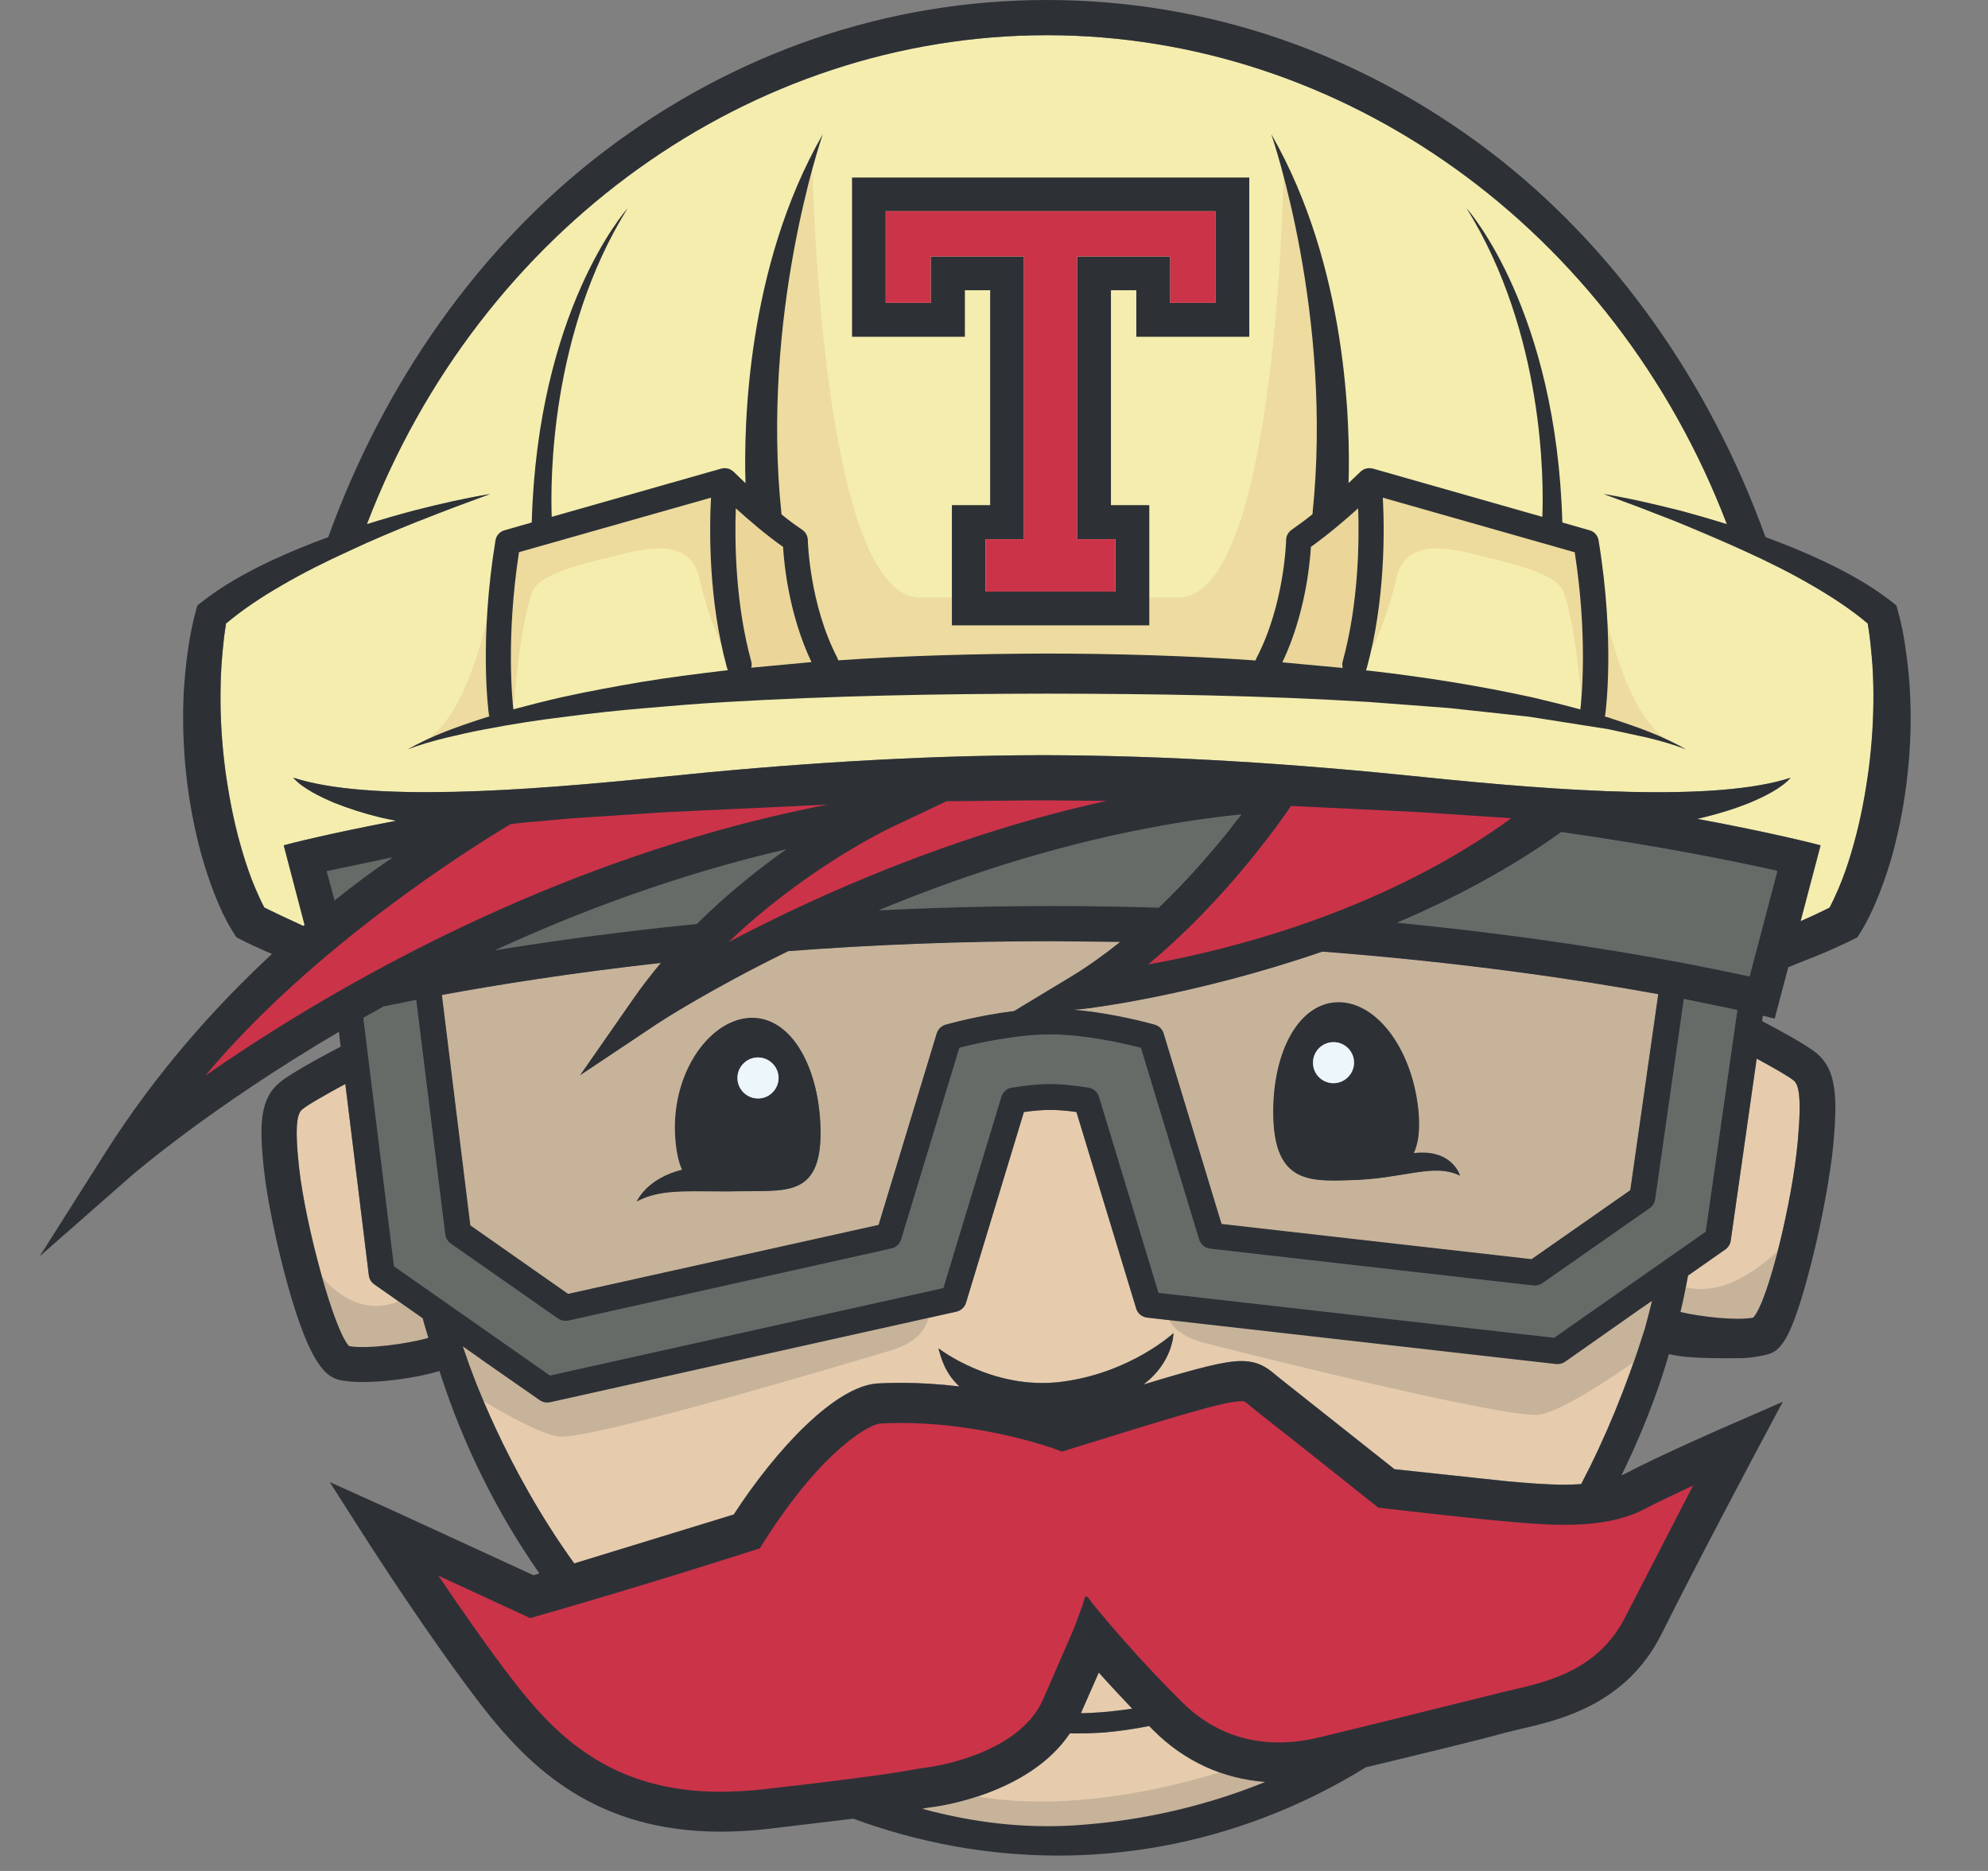 <svg width="17" height="16" viewBox="0 0 17 16" fill="none" xmlns="http://www.w3.org/2000/svg">
<rect x="0" y="0" width="17" height="16" fill="#808080" stroke="none"/>
<g clip-path="url(#clip0_4115_5682)">
<path d="M4.161 6.926C4.161 6.926 1.672 8.678 1.574 9.345L1.761 9.307C1.761 9.307 4.742 7.331 7.105 7.091L7.159 6.791L4.161 6.927L4.161 6.926ZM8.069 6.675L6.109 8.066L6.215 8.151C6.295 8.087 9.698 7.047 9.698 7.047L10.416 6.598C9.934 6.657 8.07 6.675 8.07 6.675H8.069ZM9.773 8.358C11.166 8.358 13.253 6.994 13.253 6.994L12.578 6.865C12.545 6.899 11.49 6.829 11.49 6.829L10.989 6.689L9.793 8.052L9.696 8.289C9.782 8.254 9.773 8.358 9.773 8.358L9.773 8.358ZM14.317 12.707L13.887 12.828L11.899 12.785L10.656 11.818L9.153 12.194L7.415 12.043L6.442 13.107L4.616 13.653L3.704 13.37L3.658 13.33L4.067 14.332C4.067 14.332 4.994 15.326 5.512 15.443C6.03 15.56 6.965 15.435 7.667 15.326C8.368 15.218 8.928 14.966 9.153 14.558C9.379 14.15 9.412 14.032 9.412 14.032C9.412 14.032 10.081 14.976 10.657 15.084C11.233 15.193 12.945 14.608 12.945 14.608C12.945 14.608 13.989 14.324 14.173 13.965C14.357 13.606 14.841 12.429 14.841 12.429L14.317 12.707V12.707ZM3.895 13.523L3.866 13.51L3.705 13.371L3.895 13.523H3.895Z" fill="#CB3349"/>
<path d="M16.005 5.607L15.989 5.446L15.972 5.332C15.829 5.211 15.665 5.104 15.496 5.006C15.312 4.899 15.12 4.803 14.923 4.713L14.326 4.457L14.022 4.339L13.716 4.225L14.357 4.364L14.768 4.482C13.799 1.95 11.482 0.301 8.953 0.301C6.424 0.301 4.107 1.95 3.138 4.482C3.274 4.44 3.412 4.4 3.549 4.364C3.761 4.309 3.975 4.26 4.191 4.225L3.883 4.339L3.579 4.457C3.377 4.538 3.177 4.621 2.982 4.713C2.786 4.803 2.593 4.899 2.409 5.006C2.24 5.104 2.077 5.211 1.933 5.332C1.927 5.369 1.921 5.408 1.917 5.446C1.91 5.499 1.904 5.553 1.901 5.607C1.891 5.715 1.887 5.823 1.887 5.931C1.884 6.149 1.899 6.366 1.927 6.58C1.956 6.795 1.996 7.009 2.054 7.215C2.083 7.319 2.116 7.421 2.153 7.52C2.172 7.569 2.193 7.618 2.215 7.665C2.225 7.689 2.236 7.712 2.248 7.735L2.261 7.761L2.31 7.785L2.406 7.831L2.596 7.919C2.599 7.916 2.602 7.913 2.606 7.91L2.427 7.229C2.465 7.218 2.804 7.131 3.389 7.019C3.341 7.01 3.294 7 3.248 6.989C3.114 6.956 2.983 6.915 2.856 6.864C2.792 6.837 2.73 6.808 2.671 6.775C2.611 6.74 2.553 6.702 2.508 6.651C3.151 6.86 4.479 6.765 5.66 6.644C6.74 6.532 7.822 6.46 8.91 6.458C9.998 6.46 11.081 6.532 12.161 6.644C13.342 6.766 14.67 6.861 15.313 6.651C15.268 6.702 15.21 6.741 15.15 6.775C15.09 6.808 15.029 6.838 14.966 6.864C14.838 6.915 14.707 6.956 14.573 6.989C14.554 6.994 14.534 6.998 14.514 7.002C15.156 7.121 15.529 7.218 15.569 7.229L15.398 7.877L15.502 7.831L15.598 7.785L15.647 7.761L15.66 7.734C15.672 7.712 15.683 7.689 15.694 7.665C15.715 7.618 15.736 7.569 15.755 7.52C15.793 7.421 15.825 7.319 15.854 7.215C15.912 7.009 15.952 6.795 15.982 6.579C16.009 6.365 16.023 6.147 16.021 5.931C16.021 5.823 16.017 5.715 16.007 5.607L16.005 5.607Z" fill="#F4EDAE"/>
<path d="M9.682 14.613L9.427 14.643L9.262 14.651L9.243 14.651L9.396 14.304L9.682 14.613V14.613ZM9.867 14.801C10.131 15.063 10.458 15.213 10.819 15.24C10.213 15.486 9.643 15.581 9.203 15.61C8.765 15.64 8.321 15.588 7.885 15.469C7.917 15.463 7.949 15.458 7.981 15.453C8.016 15.449 8.797 15.347 9.149 14.824H9.182H9.269C9.327 14.824 9.38 14.819 9.436 14.817C9.567 14.806 9.697 14.787 9.826 14.761L9.867 14.801V14.801Z" fill="#E6CCAD"/>
<path d="M10.616 6.966L10.532 7.073C10.377 7.269 10.163 7.519 9.908 7.763L8.996 7.749C8.479 7.749 7.984 7.763 7.513 7.786C8.177 7.51 8.977 7.24 9.841 7.078C10.094 7.03 10.353 6.992 10.615 6.966H10.616ZM6.724 7.263C6.487 7.43 6.219 7.643 5.959 7.901C5.293 7.968 4.713 8.048 4.234 8.125C4.97 7.786 5.811 7.475 6.724 7.263V7.263ZM14.857 8.638L14.586 10.532L13.289 11.44L9.907 11.056L9.397 9.379C9.385 9.339 9.351 9.308 9.309 9.301C9.183 9.281 9.073 9.271 8.98 9.271C8.888 9.271 8.777 9.281 8.651 9.301C8.609 9.308 8.575 9.338 8.563 9.379L8.067 11.015L4.703 11.764L3.369 10.83L3.106 8.704L3.28 8.608L3.558 8.552L3.806 10.557C3.808 10.573 3.813 10.588 3.821 10.601C3.829 10.614 3.84 10.626 3.853 10.635L4.77 11.277C4.789 11.29 4.811 11.297 4.833 11.297C4.841 11.297 4.849 11.296 4.858 11.294L7.623 10.679C7.633 10.677 7.642 10.674 7.651 10.669C7.664 10.662 7.676 10.653 7.685 10.641C7.694 10.63 7.701 10.617 7.706 10.603L8.204 8.963C8.337 8.929 8.679 8.849 8.98 8.849C9.28 8.849 9.622 8.929 9.756 8.963L10.254 10.603C10.267 10.645 10.304 10.676 10.348 10.681L13.114 10.995C13.14 10.998 13.168 10.991 13.19 10.976L14.107 10.334C14.12 10.325 14.13 10.313 14.138 10.301C14.146 10.288 14.151 10.273 14.153 10.258L14.398 8.545L14.857 8.638L14.857 8.638ZM15.199 7.45L14.96 8.354C14.474 8.246 13.404 8.036 11.948 7.894C12.424 7.691 12.908 7.437 13.351 7.118C14.217 7.24 14.853 7.371 15.199 7.45Z" fill="#656C67"/>
<path d="M5.446 10.275C5.634 10.173 5.847 10.188 6.182 10.189L6.294 10.188L6.394 10.187C6.738 10.183 7.024 10.216 7.019 9.676C7.014 9.137 6.774 8.7 6.431 8.704C6.087 8.707 5.754 9.149 5.775 9.688C5.78 9.829 5.801 9.93 5.834 10.003C5.535 10.078 5.452 10.264 5.447 10.275L5.446 10.275ZM9.578 8.055C9.445 8.163 9.305 8.263 9.158 8.352L8.671 8.647C8.365 8.684 8.099 8.759 8.084 8.764C8.075 8.766 8.067 8.77 8.059 8.775C8.035 8.789 8.017 8.811 8.008 8.839L7.512 10.475L4.857 11.066L4.021 10.48L3.777 8.509C4.252 8.421 4.887 8.321 5.649 8.236C5.568 8.334 5.488 8.437 5.413 8.544L4.959 9.196L5.62 8.755C5.63 8.749 6.051 8.471 6.74 8.135C7.427 8.083 8.184 8.05 8.995 8.05L9.577 8.056L9.578 8.055Z" fill="#E5CAA3"/>
<path d="M12.485 10.054C12.482 10.041 12.41 9.824 12.09 9.862C12.127 9.782 12.143 9.674 12.132 9.526C12.089 8.988 11.776 8.56 11.433 8.572C11.089 8.584 10.87 9.03 10.888 9.57C10.907 10.109 11.196 10.106 11.539 10.094C12.001 10.085 12.254 9.943 12.485 10.055V10.054ZM14.18 8.503L13.94 10.179L13.097 10.769L10.446 10.468L9.951 8.839C9.946 8.821 9.936 8.805 9.923 8.792C9.91 8.779 9.894 8.769 9.876 8.764C9.859 8.759 9.531 8.666 9.183 8.635L9.247 8.631C9.302 8.627 10.216 8.515 11.308 8.139C12.517 8.231 13.505 8.38 14.18 8.503L14.18 8.503Z" fill="#E5CAA3"/>
<path d="M5.446 10.275C5.634 10.173 5.847 10.188 6.182 10.189L6.294 10.188L6.394 10.187C6.738 10.183 7.024 10.216 7.019 9.676C7.014 9.137 6.774 8.7 6.431 8.704C6.087 8.707 5.754 9.149 5.775 9.688C5.78 9.829 5.801 9.93 5.834 10.003C5.535 10.078 5.452 10.264 5.447 10.275L5.446 10.275ZM9.578 8.055C9.445 8.163 9.305 8.263 9.158 8.352L8.671 8.647C8.365 8.684 8.099 8.759 8.084 8.764C8.075 8.766 8.067 8.77 8.059 8.775C8.035 8.789 8.017 8.811 8.008 8.839L7.512 10.475L4.857 11.066L4.021 10.48L3.777 8.509C4.252 8.421 4.887 8.321 5.649 8.236C5.568 8.334 5.488 8.437 5.413 8.544L4.959 9.196L5.62 8.755C5.63 8.749 6.051 8.471 6.74 8.135C7.427 8.083 8.184 8.05 8.995 8.05L9.577 8.056L9.578 8.055Z" fill="#C7B39A"/>
<path d="M12.485 10.054C12.482 10.041 12.41 9.824 12.09 9.862C12.127 9.782 12.143 9.674 12.132 9.526C12.089 8.988 11.776 8.56 11.433 8.572C11.089 8.584 10.87 9.03 10.888 9.57C10.907 10.109 11.196 10.106 11.539 10.094C12.001 10.085 12.254 9.943 12.485 10.055V10.054ZM14.18 8.503L13.94 10.179L13.097 10.769L10.446 10.468L9.951 8.839C9.946 8.821 9.936 8.805 9.923 8.792C9.91 8.779 9.894 8.769 9.876 8.764C9.859 8.759 9.531 8.666 9.183 8.635L9.247 8.631C9.302 8.627 10.216 8.515 11.308 8.139C12.517 8.231 13.505 8.38 14.18 8.503L14.18 8.503Z" fill="#C7B39A"/>
<path d="M15.337 9.24C15.378 9.274 15.409 9.36 15.373 9.765C15.329 10.26 15.121 11.129 14.992 11.269C14.85 11.296 14.552 11.264 14.37 11.221C14.401 11.096 14.41 11.037 14.435 10.909L14.753 10.687C14.766 10.678 14.776 10.667 14.784 10.654C14.792 10.641 14.798 10.627 14.8 10.611L15.022 9.054C15.157 9.127 15.296 9.206 15.337 9.24L15.337 9.24ZM3.614 11.273L3.663 11.441C3.492 11.491 3.144 11.539 2.986 11.511C2.856 11.38 2.612 10.474 2.559 9.993C2.515 9.604 2.546 9.519 2.585 9.487C2.631 9.448 2.804 9.35 2.953 9.27L3.154 10.906C3.158 10.937 3.175 10.965 3.201 10.983L3.614 11.273L3.614 11.273ZM10.046 11.296L10.034 11.4C10.034 11.4 9.667 11.74 9.077 11.816C8.487 11.892 8.023 11.529 8.023 11.529C8.043 11.592 8.07 11.735 8.204 11.856C8.047 11.837 7.877 11.825 7.699 11.825C7.635 11.825 7.571 11.826 7.507 11.83C7.144 11.849 6.633 12.398 6.274 12.951L4.909 13.37C4.314 12.546 4.021 11.702 3.991 11.615L3.992 11.615L3.957 11.513L4.11 11.62V11.621L4.488 11.885L4.614 11.973C4.633 11.986 4.655 11.993 4.678 11.993C4.686 11.993 4.694 11.992 4.702 11.99L8.177 11.217C8.216 11.208 8.247 11.179 8.259 11.141L8.754 9.509C8.84 9.497 8.915 9.491 8.979 9.491C9.044 9.491 9.119 9.497 9.205 9.509L9.715 11.189C9.727 11.231 9.764 11.262 9.808 11.267L10.046 11.294L10.046 11.296ZM14.013 11.205L14.125 11.127L14.065 11.358C13.909 11.858 13.725 12.3 13.521 12.691C13.473 12.694 13.425 12.696 13.377 12.696C13.219 12.696 13.058 12.682 12.88 12.666L11.924 12.563L10.953 11.794L10.912 11.761C10.845 11.704 10.768 11.639 10.615 11.639C10.475 11.639 10.27 11.691 9.775 11.84C10.032 11.648 10.034 11.4 10.034 11.4L10.046 11.296L13.305 11.666C13.332 11.669 13.36 11.662 13.382 11.647L14.012 11.205L14.013 11.205Z" fill="#E6CCAD"/>
<path d="M11.614 4.347C11.623 4.637 11.616 5.162 11.481 5.655C11.476 5.674 11.476 5.693 11.481 5.711L10.966 5.663C11.158 5.259 11.2 4.828 11.21 4.676C11.358 4.571 11.505 4.445 11.614 4.346L11.614 4.347ZM6.695 4.677C6.704 4.829 6.746 5.258 6.939 5.662L6.424 5.71C6.428 5.692 6.429 5.673 6.424 5.654C6.289 5.163 6.282 4.637 6.291 4.347C6.4 4.445 6.547 4.571 6.695 4.677H6.695Z" fill="#EBD599"/>
<path d="M12.485 10.054C12.253 9.942 12.001 10.084 11.539 10.093C11.196 10.105 10.908 10.108 10.889 9.569C10.87 9.029 11.09 8.583 11.433 8.571C11.776 8.559 12.089 8.987 12.132 9.525C12.143 9.674 12.127 9.782 12.09 9.861C12.41 9.823 12.482 10.04 12.485 10.053V10.054ZM11.406 9.264C11.503 9.262 11.58 9.182 11.579 9.085C11.577 8.988 11.497 8.911 11.4 8.913C11.377 8.913 11.354 8.918 11.333 8.927C11.312 8.936 11.293 8.95 11.277 8.966C11.261 8.983 11.248 9.003 11.24 9.024C11.231 9.045 11.227 9.068 11.228 9.091C11.229 9.188 11.309 9.265 11.406 9.264V9.264Z" fill="#2D3136"/>
<path d="M11.406 9.263C11.503 9.261 11.58 9.181 11.579 9.084C11.577 8.987 11.497 8.91 11.4 8.912C11.303 8.914 11.226 8.994 11.228 9.091C11.229 9.188 11.309 9.265 11.406 9.263Z" fill="#EDF6FA"/>
<path d="M7.017 9.676C7.022 10.216 6.737 10.183 6.393 10.187L6.292 10.188C6.255 10.189 6.218 10.19 6.181 10.189C5.848 10.188 5.634 10.173 5.445 10.275C5.45 10.264 5.533 10.078 5.832 10.003C5.799 9.93 5.778 9.829 5.772 9.688C5.752 9.149 6.084 8.707 6.428 8.704C6.772 8.701 7.011 9.137 7.017 9.676H7.017ZM6.487 9.394C6.583 9.391 6.66 9.31 6.657 9.214C6.655 9.117 6.574 9.04 6.477 9.043C6.38 9.045 6.303 9.126 6.306 9.223C6.309 9.32 6.389 9.396 6.487 9.394L6.487 9.394Z" fill="#2D3136"/>
<path d="M6.487 9.394C6.583 9.392 6.66 9.311 6.658 9.214C6.655 9.117 6.574 9.041 6.477 9.043C6.381 9.046 6.304 9.126 6.306 9.223C6.309 9.32 6.39 9.397 6.487 9.394Z" fill="#EDF6FA"/>
<path opacity="0.8" d="M4.395 6.012C4.395 6.012 4.448 5.317 4.557 5.051C4.613 4.913 4.957 4.827 5.219 4.763C5.481 4.699 5.9 4.575 5.981 4.944C6.062 5.312 6.193 5.581 6.281 5.699L6.168 4.182L4.363 4.62L4.244 5.962L4.3 6.069L4.394 6.012L4.395 6.012ZM13.527 6.012C13.527 6.012 13.474 5.317 13.365 5.051C13.308 4.913 12.965 4.827 12.703 4.763C12.44 4.699 12.023 4.575 11.941 4.944C11.858 5.312 11.728 5.581 11.641 5.699L11.753 4.182L13.558 4.619L13.677 5.962L13.621 6.068L13.527 6.012" fill="#EBD599"/>
<path opacity="0.75" d="M10.976 1.47C10.976 1.47 10.928 5.11 10.078 5.11H7.868C7.018 5.11 6.949 1.473 6.949 1.473L6.531 2.707L6.537 4.402L6.834 4.637L6.969 5.365L7.157 5.79L10.796 5.796L10.964 5.492L11.106 4.98L11.126 4.657L11.528 3.51L10.975 1.47L10.976 1.47ZM13.653 4.864C13.653 4.864 13.828 6.119 14.291 6.345C14.754 6.572 14.291 6.345 14.291 6.345L13.643 6.15L13.653 4.864H13.653ZM4.251 4.864C4.251 4.864 4.076 6.119 3.613 6.345C3.15 6.572 3.613 6.345 3.613 6.345L4.262 6.15L4.251 4.864H4.251Z" fill="#EBD599"/>
<path d="M13.777 6.144C13.998 6.216 14.22 6.293 14.42 6.41C14.313 6.367 14.202 6.337 14.09 6.309L13.754 6.236L13.075 6.129L12.391 6.055L11.705 6.003C10.789 5.947 9.871 5.933 8.953 5.932C8.034 5.933 7.116 5.95 6.201 6.004C5.972 6.017 5.744 6.036 5.515 6.056C5.287 6.075 5.059 6.1 4.832 6.13C4.604 6.157 4.377 6.193 4.152 6.236C4.039 6.257 3.927 6.282 3.815 6.309C3.703 6.337 3.593 6.367 3.485 6.41C3.685 6.293 3.908 6.216 4.128 6.144C4.147 6.138 4.166 6.132 4.185 6.126C4.183 6.122 4.182 6.117 4.181 6.112C4.177 6.087 4.096 5.483 4.237 4.621C4.244 4.579 4.274 4.546 4.314 4.535L4.547 4.468C4.598 2.658 5.344 1.807 5.367 1.781C4.701 2.852 4.707 4.124 4.718 4.42L6.169 4.007C6.17 4.007 6.171 4.007 6.172 4.007C6.178 4.005 6.184 4.004 6.19 4.004C6.192 4.004 6.194 4.004 6.196 4.004C6.204 4.003 6.212 4.004 6.22 4.006C6.221 4.006 6.222 4.007 6.224 4.007C6.23 4.008 6.236 4.01 6.242 4.013C6.245 4.014 6.246 4.016 6.249 4.017C6.254 4.02 6.259 4.023 6.263 4.026C6.264 4.027 6.266 4.027 6.267 4.029C6.268 4.029 6.269 4.03 6.27 4.031C6.271 4.032 6.273 4.033 6.274 4.035C6.307 4.067 6.341 4.1 6.375 4.132C6.36 3.654 6.383 2.283 7.036 1.148C7.022 1.187 6.504 2.702 6.683 4.399C6.74 4.446 6.8 4.49 6.861 4.531C6.875 4.541 6.887 4.554 6.895 4.569C6.903 4.584 6.908 4.601 6.908 4.618C6.908 4.624 6.921 5.165 7.16 5.625C7.163 5.632 7.166 5.639 7.168 5.647C7.762 5.606 8.358 5.591 8.953 5.589C9.548 5.59 10.143 5.607 10.737 5.648C10.739 5.64 10.742 5.632 10.746 5.625C10.985 5.165 10.998 4.624 10.998 4.618C10.998 4.583 11.016 4.551 11.046 4.53C11.106 4.488 11.166 4.444 11.223 4.398C11.402 2.701 10.884 1.186 10.871 1.147C11.524 2.283 11.547 3.653 11.532 4.131L11.633 4.035C11.634 4.033 11.636 4.032 11.637 4.031C11.638 4.03 11.639 4.029 11.64 4.028C11.641 4.028 11.643 4.027 11.644 4.026C11.649 4.022 11.654 4.019 11.658 4.016C11.66 4.016 11.662 4.014 11.665 4.013C11.671 4.01 11.677 4.008 11.684 4.007C11.685 4.007 11.686 4.006 11.688 4.006C11.695 4.004 11.703 4.003 11.711 4.004C11.713 4.004 11.715 4.004 11.717 4.004C11.723 4.004 11.729 4.005 11.735 4.007C11.736 4.007 11.737 4.007 11.739 4.007L13.189 4.42C13.201 4.124 13.207 2.852 12.541 1.781C12.565 1.807 13.309 2.658 13.36 4.468L13.593 4.535C13.613 4.54 13.631 4.551 13.644 4.566C13.658 4.582 13.667 4.6 13.67 4.621C13.812 5.484 13.73 6.087 13.727 6.112C13.726 6.117 13.725 6.122 13.723 6.127L13.78 6.144H13.777ZM13.514 6.067C13.525 5.97 13.578 5.443 13.466 4.723L11.825 4.256C11.84 4.534 11.846 5.137 11.688 5.712C11.686 5.719 11.684 5.726 11.68 5.733C11.697 5.734 11.713 5.736 11.729 5.738C12.19 5.791 12.649 5.864 13.105 5.964C13.242 5.996 13.379 6.03 13.515 6.067L13.514 6.067ZM11.482 5.655C11.617 5.163 11.624 4.637 11.614 4.347C11.506 4.445 11.358 4.571 11.21 4.677C11.201 4.829 11.159 5.259 10.966 5.664L11.482 5.712C11.477 5.693 11.477 5.674 11.482 5.655L11.482 5.655ZM6.939 5.662C6.747 5.258 6.705 4.829 6.696 4.677C6.547 4.572 6.4 4.445 6.292 4.347C6.282 4.637 6.289 5.164 6.424 5.655C6.429 5.674 6.429 5.692 6.424 5.71L6.939 5.662H6.939ZM6.225 5.732C6.222 5.725 6.219 5.719 6.217 5.712C6.059 5.137 6.065 4.534 6.08 4.256L4.438 4.722C4.328 5.441 4.379 5.969 4.39 6.066C4.527 6.029 4.662 5.995 4.801 5.963C5.028 5.913 5.256 5.871 5.485 5.832C5.715 5.794 5.945 5.765 6.175 5.737C6.192 5.735 6.208 5.734 6.224 5.731L6.225 5.732ZM10.683 1.518V2.88H9.717V2.482H9.5V4.32H9.828V5.348H8.14V4.32H8.467V2.482H8.251V2.88H7.286V1.518H10.684L10.683 1.518ZM10.393 2.591V1.807H7.574V2.591H7.959V2.193H8.756V4.611H8.428V5.059H9.538V4.611H9.21V2.193H10.007V2.59H10.392L10.393 2.591Z" fill="#2D3136"/>
<path d="M8.428 5.059V4.611H8.756V2.193H7.959V2.59H7.574V1.806H10.392V2.59H10.007V2.193H9.21V4.611H9.538V5.059H8.428Z" fill="#CB3349"/>
<path d="M2.794 7.45L3.358 7.332L2.86 7.7L2.794 7.45H2.794Z" fill="#656C67"/>
<path d="M7.947 11.182C7.947 11.182 7.986 11.436 7.632 11.544C7.277 11.652 5.033 12.321 4.777 12.285C4.521 12.249 3.871 11.815 3.871 11.815L3.714 11.255L4.675 11.854L7.946 11.182L7.947 11.182ZM9.957 11.133C9.957 11.133 9.929 11.388 10.287 11.481C10.646 11.574 12.918 12.145 13.171 12.097C13.425 12.05 14.056 11.588 14.056 11.588L14.189 11.022L13.305 11.549L9.957 11.133L9.957 11.133Z" fill="#C7B39A"/>
<path d="M2.612 10.716C2.612 10.716 2.923 11.338 3.425 11.123L3.784 11.255L3.748 11.519L2.994 11.614L2.791 11.495L2.612 10.717V10.716ZM15.343 10.546C15.343 10.546 14.834 11.195 14.332 10.98L14.17 11.084L14.206 11.348L14.96 11.444L15.163 11.324L15.343 10.547V10.546ZM7.481 15.432C7.481 15.432 9.323 16.36 11.409 15.097L10.739 15.052C10.739 15.052 9.278 15.63 8.121 15.31L7.481 15.432V15.432Z" fill="#C7B39A"/>
<path d="M9.349 13.721L9.476 13.873C9.479 13.876 9.762 14.214 10.109 14.557C10.339 14.785 10.617 14.901 10.936 14.901C11.045 14.901 11.159 14.887 11.275 14.859L11.618 14.776L12.773 14.49C12.82 14.477 12.872 14.465 12.927 14.453C13.242 14.38 13.673 14.28 13.902 13.821L14.478 12.704C14.329 12.773 14.172 12.848 14.061 12.906C13.89 12.996 13.666 13.04 13.377 13.04C13.205 13.04 13.036 13.025 12.848 13.008C12.474 12.974 11.841 12.899 11.835 12.899L11.787 12.893L11.748 12.863C11.743 12.858 11.188 12.416 10.74 12.064L10.69 12.023C10.642 11.983 10.642 11.983 10.615 11.983C10.471 11.983 10.053 12.112 9.138 12.396L9.082 12.414L9.026 12.393C9.02 12.391 8.42 12.169 7.7 12.169C7.642 12.169 7.583 12.171 7.525 12.174C7.453 12.177 7.049 12.37 6.531 13.188L6.498 13.241L6.438 13.26C6.43 13.263 5.539 13.55 4.595 13.82L4.534 13.838L4.476 13.811C4.47 13.808 4.1 13.637 3.749 13.475C3.94 13.758 4.186 14.112 4.401 14.389C4.778 14.874 5.253 15.323 6.164 15.323C6.285 15.322 6.405 15.315 6.524 15.302C7.451 15.197 7.689 15.155 7.818 15.132C7.861 15.125 7.896 15.119 7.94 15.113C7.947 15.112 8.705 15.014 8.918 14.537L9.184 13.925L9.261 13.718C9.261 13.718 9.271 13.664 9.287 13.648L9.288 13.649C9.313 13.667 9.349 13.722 9.349 13.722L9.349 13.721ZM3.579 4.456C3.377 4.537 3.177 4.621 2.982 4.713C2.786 4.802 2.593 4.898 2.409 5.006C2.24 5.103 2.077 5.211 1.933 5.332C1.927 5.368 1.921 5.408 1.916 5.446L1.9 5.606C1.89 5.714 1.886 5.823 1.885 5.931C1.883 6.148 1.898 6.365 1.925 6.58C1.955 6.795 1.995 7.01 2.053 7.216C2.082 7.32 2.114 7.422 2.152 7.521C2.171 7.57 2.192 7.619 2.213 7.666C2.224 7.689 2.235 7.712 2.246 7.735L2.26 7.761C2.276 7.769 2.292 7.777 2.309 7.785L2.405 7.831L2.594 7.919C2.598 7.916 2.601 7.912 2.604 7.909L2.426 7.229C2.463 7.218 2.803 7.13 3.388 7.019C3.34 7.01 3.293 7 3.246 6.989C3.113 6.956 2.982 6.915 2.855 6.864C2.792 6.837 2.729 6.808 2.67 6.774C2.611 6.74 2.552 6.702 2.507 6.65C3.15 6.861 4.478 6.766 5.659 6.644C6.739 6.533 7.821 6.461 8.909 6.458C9.997 6.46 11.08 6.532 12.159 6.644C13.341 6.766 14.669 6.861 15.312 6.651C15.267 6.702 15.208 6.741 15.149 6.775C15.09 6.809 15.027 6.837 14.964 6.864C14.837 6.916 14.705 6.956 14.572 6.989L14.513 7.003C15.154 7.122 15.528 7.218 15.568 7.229L15.397 7.878L15.5 7.832L15.596 7.786L15.645 7.762L15.658 7.736C15.67 7.713 15.681 7.69 15.691 7.667C15.713 7.62 15.734 7.571 15.753 7.521C15.791 7.422 15.824 7.32 15.852 7.217C15.91 7.01 15.95 6.796 15.979 6.581C16.007 6.366 16.021 6.149 16.02 5.932C16.019 5.823 16.015 5.715 16.005 5.607C16.001 5.553 15.995 5.5 15.988 5.446C15.984 5.408 15.978 5.37 15.971 5.332C15.828 5.211 15.665 5.104 15.495 5.006C15.311 4.899 15.119 4.803 14.922 4.714C14.727 4.622 14.527 4.538 14.325 4.457L14.021 4.339L13.715 4.225C13.93 4.26 14.144 4.31 14.356 4.364C14.494 4.4 14.631 4.44 14.767 4.483C13.799 1.95 11.481 0.301 8.952 0.301C6.422 0.301 4.106 1.95 3.137 4.483C3.274 4.44 3.411 4.4 3.548 4.364C3.76 4.31 3.974 4.261 4.19 4.225L3.882 4.339C3.781 4.377 3.679 4.416 3.579 4.457L3.579 4.456ZM16.333 5.921C16.345 6.154 16.338 6.388 16.312 6.62C16.288 6.851 16.244 7.081 16.183 7.308C16.151 7.422 16.113 7.534 16.07 7.644C16.048 7.7 16.025 7.755 15.998 7.81C15.985 7.838 15.971 7.865 15.957 7.892L15.934 7.933C15.925 7.948 15.919 7.959 15.906 7.979L15.883 8.015L15.846 8.034C15.81 8.052 15.774 8.07 15.738 8.086L15.634 8.133C15.565 8.163 15.495 8.191 15.425 8.218L15.292 8.272L15.176 8.711L15.074 8.686L15.068 8.732C15.195 8.799 15.446 8.934 15.531 9.004C15.703 9.146 15.715 9.371 15.677 9.791C15.657 10.007 15.586 10.427 15.486 10.813C15.315 11.477 15.224 11.555 15.106 11.585C15.027 11.604 14.947 11.615 14.866 11.615C14.684 11.615 14.437 11.62 14.271 11.58C14.229 11.731 14.107 12.125 13.866 12.617C13.878 12.611 13.89 12.606 13.9 12.601C14.198 12.444 14.769 12.195 14.793 12.185L15.245 11.988L15.013 12.423C15.008 12.433 14.512 13.365 14.208 13.974C13.906 14.577 13.341 14.708 13.003 14.786L12.864 14.82C12.621 14.888 12.13 15.005 11.696 15.11C11.691 15.111 11.686 15.112 11.681 15.113C11.414 15.278 11.123 15.425 10.804 15.546C9.639 15.987 8.41 15.963 7.297 15.553L6.561 15.641C6.429 15.656 6.296 15.664 6.162 15.664C5.101 15.664 4.539 15.125 4.128 14.598C3.689 14.033 3.151 13.194 3.129 13.159L2.819 12.674L3.345 12.911L4.562 13.471L4.613 13.456C4.257 12.947 3.964 12.368 3.758 11.725C3.582 11.778 3.311 11.819 3.101 11.819C3.024 11.819 2.955 11.813 2.902 11.801C2.785 11.774 2.651 11.661 2.468 11.017C2.362 10.644 2.283 10.236 2.26 10.027C2.214 9.617 2.222 9.397 2.393 9.256C2.495 9.17 2.841 8.988 2.913 8.951L2.898 8.824C1.798 9.471 1.139 10.042 1.125 10.054L0.339 10.744L0.899 9.86C1.343 9.16 1.855 8.594 2.326 8.158L2.27 8.134L2.166 8.087C2.131 8.071 2.098 8.055 2.059 8.035L2.022 8.016L1.999 7.98C1.985 7.96 1.98 7.949 1.971 7.934L1.947 7.893L1.905 7.811C1.88 7.756 1.856 7.701 1.834 7.645C1.791 7.535 1.754 7.423 1.722 7.309C1.66 7.082 1.617 6.853 1.592 6.621C1.567 6.389 1.56 6.155 1.571 5.922C1.578 5.806 1.589 5.689 1.605 5.574C1.613 5.516 1.622 5.458 1.634 5.4C1.645 5.341 1.659 5.281 1.675 5.223L1.688 5.177L1.72 5.152C1.903 5.008 2.101 4.899 2.303 4.802C2.468 4.725 2.636 4.656 2.807 4.593C3.283 3.274 4.1 2.104 5.175 1.288C6.286 0.446 7.592 0 8.952 0C10.313 0 11.619 0.446 12.73 1.288C13.804 2.104 14.622 3.274 15.097 4.593C15.267 4.656 15.436 4.724 15.602 4.803C15.803 4.899 16.002 5.008 16.185 5.152L16.217 5.178L16.229 5.223C16.246 5.281 16.259 5.341 16.271 5.4C16.282 5.458 16.292 5.516 16.299 5.574C16.316 5.689 16.327 5.806 16.333 5.922L16.333 5.921ZM15.373 9.764C15.41 9.359 15.378 9.272 15.337 9.239C15.296 9.205 15.157 9.126 15.022 9.053L14.8 10.61C14.798 10.625 14.792 10.64 14.784 10.652C14.776 10.665 14.766 10.677 14.753 10.685L14.435 10.908C14.41 11.035 14.401 11.095 14.37 11.22C14.552 11.262 14.85 11.295 14.992 11.268C15.121 11.128 15.329 10.26 15.373 9.763L15.373 9.764ZM14.961 8.352L15.199 7.448C14.853 7.37 14.217 7.239 13.351 7.116C12.908 7.434 12.424 7.688 11.948 7.891C13.404 8.033 14.474 8.244 14.961 8.351V8.352ZM14.586 10.531L14.857 8.637L14.399 8.543L14.154 10.257C14.149 10.287 14.133 10.315 14.108 10.332L13.19 10.974C13.168 10.99 13.141 10.996 13.114 10.994L10.348 10.679C10.327 10.677 10.307 10.668 10.29 10.654C10.273 10.64 10.261 10.622 10.254 10.601L9.756 8.961C9.623 8.927 9.28 8.847 8.981 8.847C8.679 8.847 8.337 8.927 8.204 8.961L7.706 10.601C7.701 10.615 7.694 10.628 7.685 10.64C7.676 10.651 7.664 10.66 7.651 10.667C7.643 10.672 7.633 10.675 7.624 10.677L4.859 11.294C4.85 11.295 4.842 11.296 4.834 11.296C4.811 11.296 4.789 11.289 4.771 11.276L3.853 10.634C3.828 10.616 3.811 10.588 3.807 10.556L3.559 8.551L3.281 8.607L3.107 8.704L3.369 10.829L4.703 11.763L8.067 11.015L8.563 9.379C8.569 9.359 8.581 9.341 8.596 9.327C8.612 9.313 8.631 9.304 8.652 9.301C8.778 9.281 8.888 9.27 8.981 9.27C9.073 9.27 9.184 9.281 9.309 9.301C9.352 9.308 9.386 9.338 9.398 9.379L9.907 11.056L13.29 11.44L14.587 10.532L14.586 10.531ZM13.941 10.178L14.18 8.502C13.505 8.379 12.518 8.231 11.308 8.138C10.216 8.514 9.302 8.626 9.247 8.63L9.183 8.635C9.531 8.665 9.859 8.758 9.876 8.763C9.912 8.774 9.94 8.802 9.951 8.838L10.446 10.467L13.097 10.768L13.941 10.178V10.178ZM14.125 11.126L14.012 11.204L13.383 11.646C13.36 11.661 13.333 11.668 13.306 11.665L9.809 11.268C9.788 11.265 9.767 11.256 9.751 11.243C9.734 11.229 9.722 11.21 9.716 11.19L9.205 9.51C9.12 9.498 9.044 9.492 8.981 9.492C8.917 9.492 8.841 9.498 8.756 9.51L8.261 11.141C8.249 11.179 8.218 11.208 8.179 11.217L4.703 11.992C4.695 11.993 4.687 11.994 4.679 11.994C4.656 11.994 4.634 11.988 4.615 11.974L4.489 11.886L4.11 11.622V11.621L3.958 11.514C3.969 11.549 3.982 11.582 3.994 11.616L3.993 11.616C4.023 11.703 4.315 12.546 4.911 13.37L6.275 12.952C6.634 12.398 7.145 11.85 7.509 11.831C7.573 11.828 7.637 11.826 7.701 11.826C7.869 11.826 8.038 11.837 8.205 11.857C8.072 11.736 8.044 11.593 8.025 11.53C8.025 11.53 8.488 11.893 9.079 11.817C9.669 11.741 10.035 11.401 10.035 11.401C10.035 11.401 10.034 11.649 9.777 11.841C10.271 11.691 10.476 11.64 10.616 11.64C10.77 11.64 10.846 11.705 10.913 11.762C10.926 11.772 10.939 11.783 10.954 11.795L11.925 12.565L12.88 12.667C13.059 12.683 13.22 12.697 13.378 12.697C13.429 12.697 13.476 12.695 13.521 12.692C13.726 12.302 13.91 11.859 14.066 11.36C14.087 11.283 14.107 11.205 14.126 11.128L14.125 11.126ZM12.922 6.998C12.921 6.998 12.921 6.997 12.92 6.997L12.134 6.945L11.04 6.892C10.999 6.952 10.957 7.011 10.914 7.07C10.716 7.338 10.322 7.83 9.818 8.248C10.532 8.12 11.771 7.803 12.842 7.056L12.922 6.998L12.922 6.998ZM10.532 7.072L10.616 6.965C10.356 6.991 10.098 7.029 9.842 7.078C8.977 7.24 8.178 7.509 7.514 7.785C8.008 7.761 8.503 7.748 8.997 7.748C9.31 7.748 9.614 7.754 9.909 7.762C10.164 7.518 10.378 7.268 10.533 7.072H10.532ZM10.819 15.239C10.459 15.212 10.131 15.063 9.867 14.801L9.827 14.76C9.698 14.786 9.567 14.805 9.436 14.816C9.38 14.818 9.327 14.823 9.269 14.823L9.182 14.824L9.149 14.823C8.798 15.346 8.016 15.448 7.981 15.453C7.949 15.456 7.922 15.461 7.886 15.468C8.321 15.587 8.765 15.639 9.204 15.609C9.643 15.58 10.214 15.485 10.819 15.239H10.819ZM9.427 14.642C9.511 14.636 9.596 14.625 9.682 14.612C9.585 14.511 9.489 14.408 9.396 14.303L9.243 14.651H9.262C9.315 14.651 9.372 14.645 9.427 14.642L9.427 14.642ZM9.159 8.352C9.305 8.263 9.445 8.162 9.579 8.055L8.996 8.049C8.244 8.049 7.492 8.077 6.741 8.134C6.053 8.471 5.631 8.748 5.621 8.755L4.96 9.196L5.414 8.544C5.489 8.435 5.569 8.333 5.651 8.235C4.888 8.32 4.253 8.422 3.779 8.509L4.022 10.479L4.858 11.065L7.513 10.475L8.01 8.838C8.018 8.811 8.036 8.788 8.06 8.774C8.068 8.769 8.076 8.766 8.085 8.763C8.101 8.759 8.365 8.683 8.672 8.646L9.16 8.351L9.159 8.352ZM9.464 6.849L8.909 6.844L8.094 6.852L7.592 7.09C7.592 7.09 7.589 7.092 7.585 7.094C7.51 7.131 6.851 7.463 6.231 8.056C6.787 7.763 7.603 7.382 8.564 7.086C8.851 6.998 9.153 6.917 9.464 6.849L9.464 6.849ZM5.959 7.901C6.219 7.643 6.487 7.43 6.724 7.263C5.811 7.475 4.97 7.787 4.234 8.126C4.713 8.048 5.293 7.968 5.959 7.901L5.959 7.901ZM6.131 7.105C6.437 7.019 6.753 6.944 7.076 6.881L5.685 6.946L4.88 6.999L4.479 7.035C4.441 7.038 4.404 7.043 4.366 7.048C4.016 7.257 2.676 8.098 1.755 9.199C2.65 8.577 4.208 7.643 6.131 7.105V7.105ZM3.663 11.441C3.646 11.385 3.629 11.329 3.614 11.273L3.201 10.984C3.188 10.975 3.177 10.963 3.169 10.95C3.161 10.937 3.156 10.922 3.154 10.906L2.953 9.27C2.804 9.35 2.631 9.448 2.585 9.487C2.546 9.519 2.515 9.603 2.558 9.993C2.612 10.473 2.855 11.38 2.986 11.512C3.144 11.539 3.492 11.491 3.663 11.441ZM3.358 7.332L2.794 7.45L2.861 7.7C3.022 7.571 3.188 7.448 3.358 7.332H3.358Z" fill="#2D3136"/>
</g>
<defs>
<clipPath id="clip0_4115_5682">
<rect width="16" height="16" fill="white" transform="translate(0.339)"/>
</clipPath>
</defs>
</svg>
